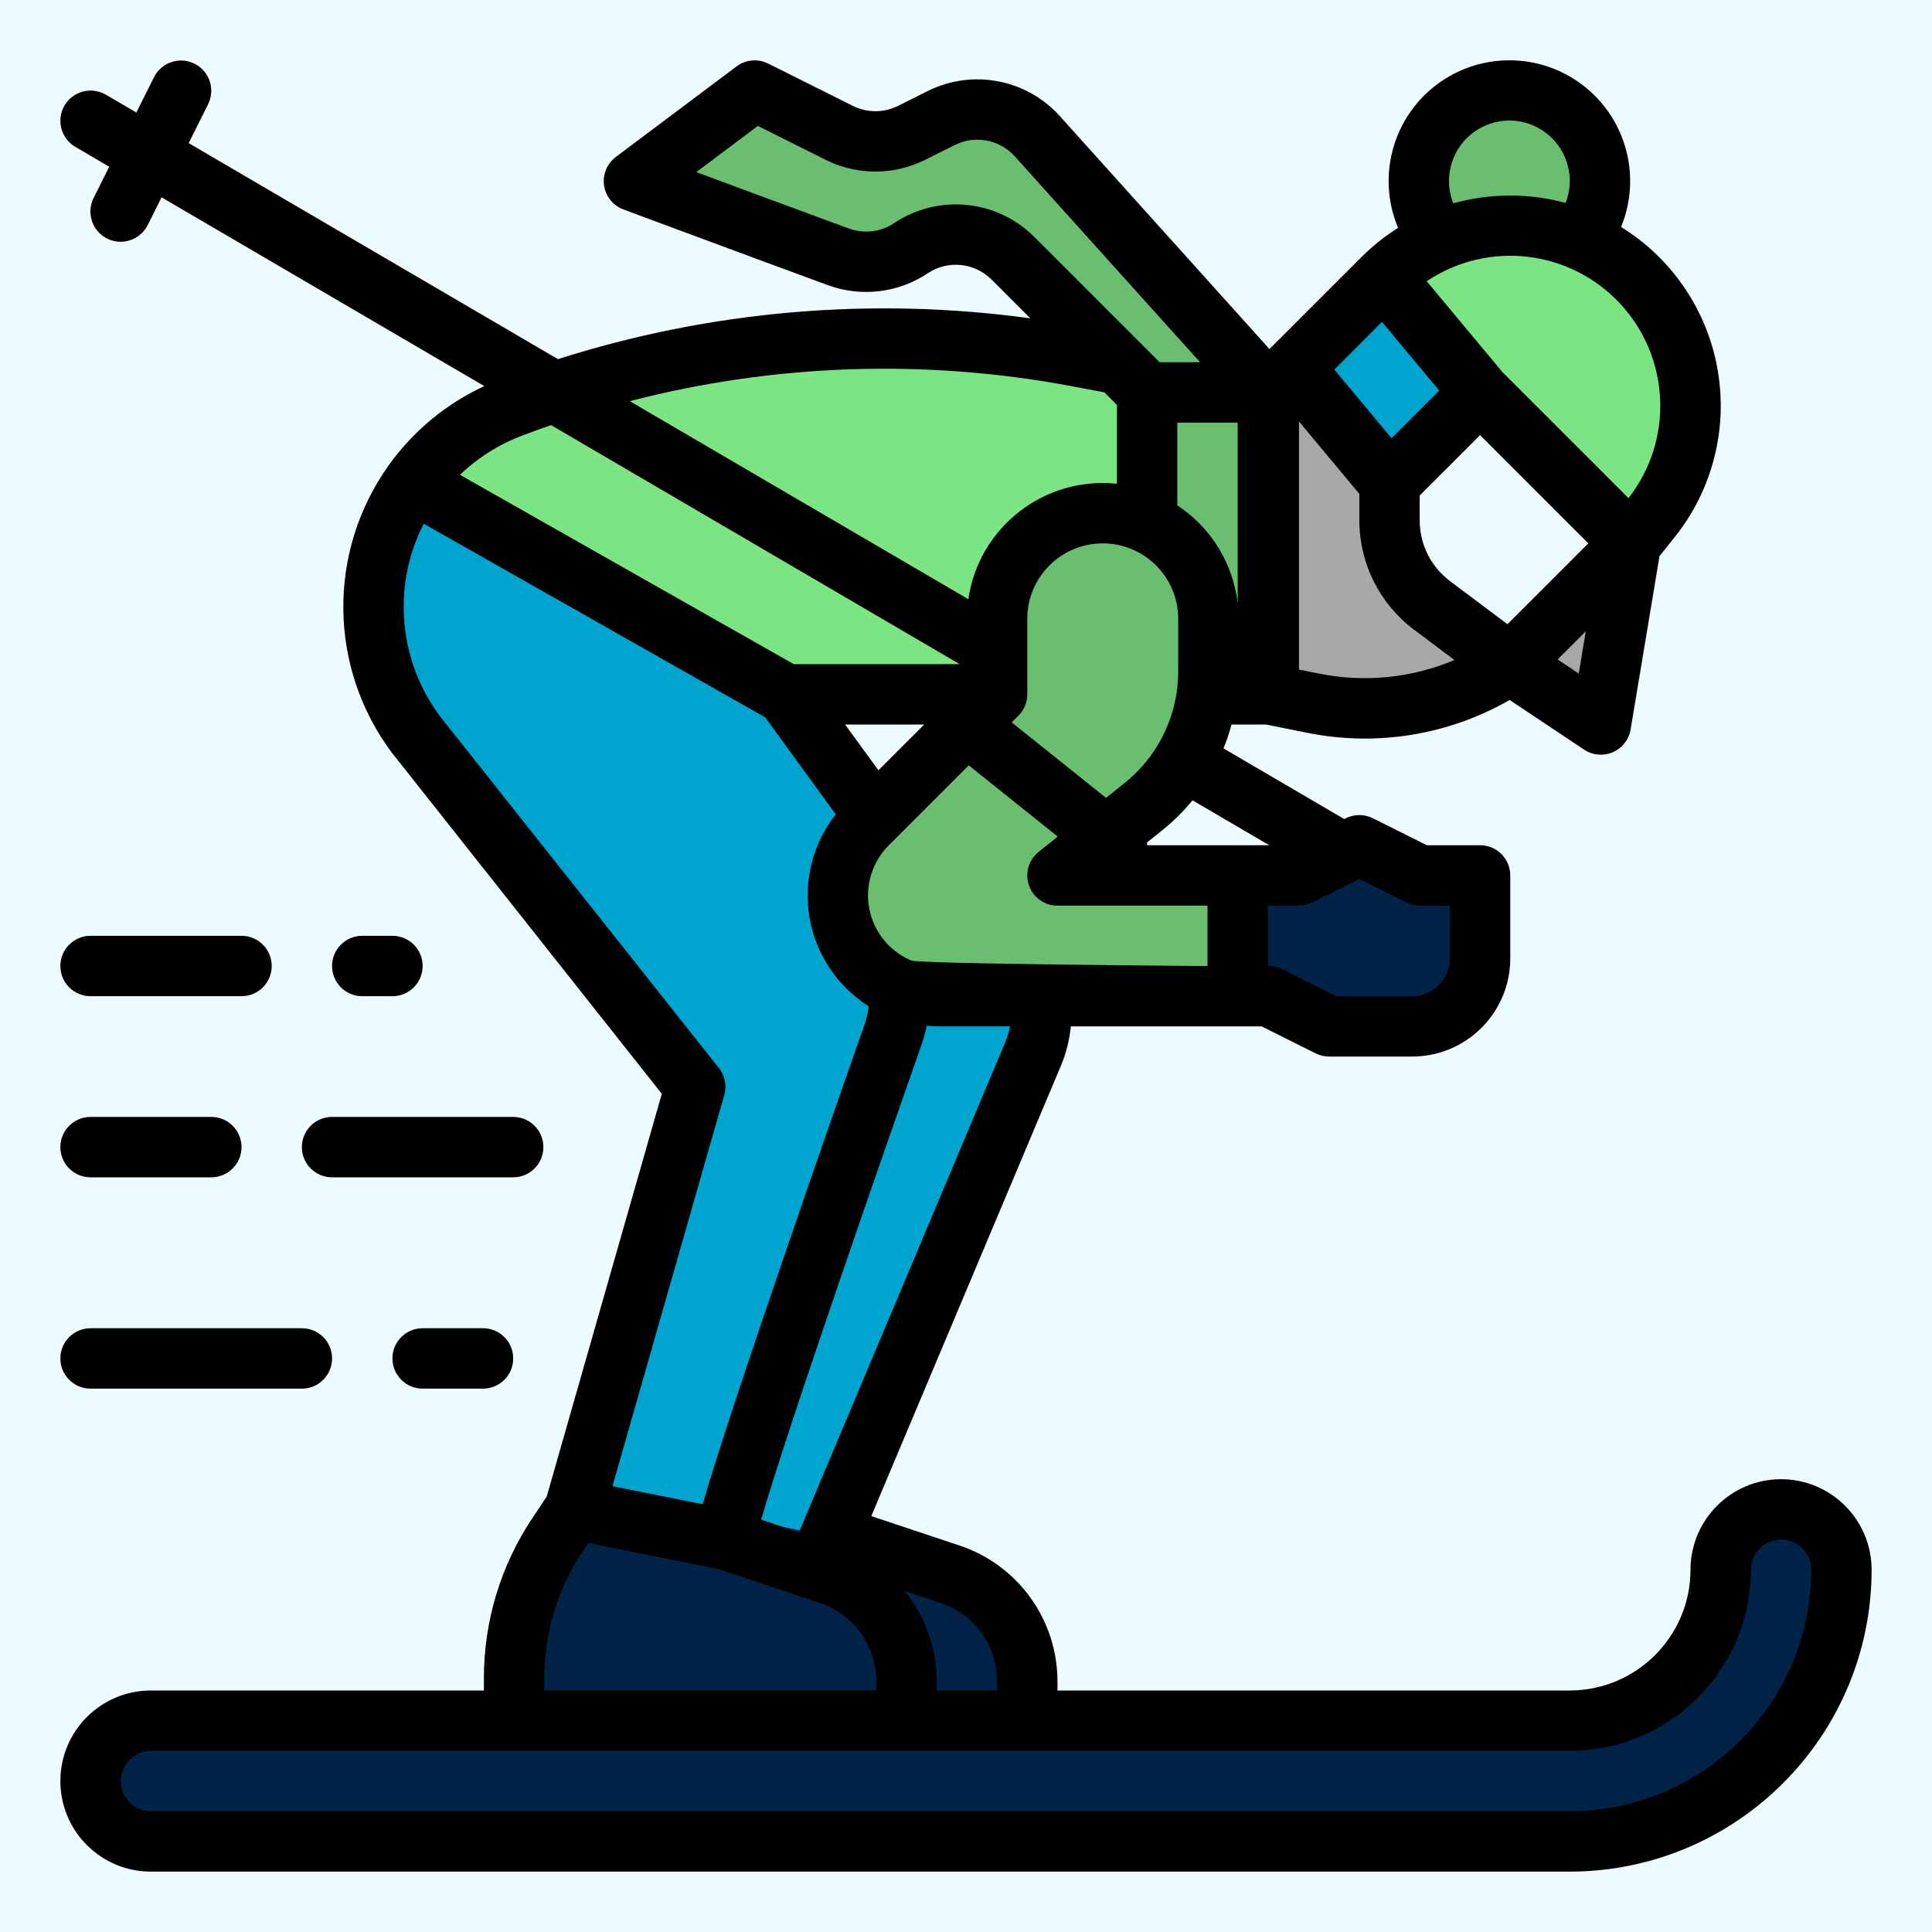 <?xml version="1.0" encoding="UTF-8" standalone="no"?><!-- Generator: Gravit.io --><svg xmlns="http://www.w3.org/2000/svg" xmlns:xlink="http://www.w3.org/1999/xlink" style="isolation:isolate" viewBox="0 0 512 512" width="512pt" height="512pt"><rect x="0" y="0" width="512" height="512" fill="#808080" stroke="none"/><defs><clipPath id="_clipPath_8VQxUVtavEvMcucDgLU9cFmqAVYQ9vIo"><rect width="512" height="512"/></clipPath></defs><g clip-path="url(#_clipPath_8VQxUVtavEvMcucDgLU9cFmqAVYQ9vIo)"><rect x="0" y="0" width="512" height="512" transform="matrix(1,0,0,1,0,0)" fill="rgb(235,251,255)"/><g><path d=" M 336 104 L 304 104 L 268.4 68.4 C 261.194 61.194 249.898 60.09 241.433 65.764 C 235.766 69.562 228.625 70.421 222.219 68.077 C 204.006 61.412 168 48 168 48 L 200 24 L 222.458 35.229 C 228.465 38.232 235.535 38.232 241.542 35.229 L 249.468 31.266 C 258.053 26.974 268.447 28.942 274.868 36.076 L 336 104 Z " fill="rgb(105,191,111)"/><path d=" M 192.238 408 L 216.238 416 L 273.775 279.351 C 277.758 269.891 276.245 259.009 269.833 250.994 L 216.238 184 L 109.493 128 L 222.866 272 L 192.238 408 Z " fill="rgb(0,165,207)"/><path d=" M 184.238 400 L 179.738 406.748 C 172.239 417.997 168.238 431.214 168.238 444.734 L 168.238 456 L 168.654 462 L 272.238 462 L 272.238 445.623 C 272.238 432.71 263.975 421.246 251.725 417.162 L 224.238 408 L 184.238 400 Z " fill="rgb(0,35,71)"/><path d=" M 437.53 137.38 L 432.24 144 L 432.24 144.01 L 424.24 192 L 400.24 176 C 384.871 186.245 366.062 189.964 347.95 186.34 L 336 184 L 336 104 L 364.24 76 L 366.47 73.77 C 366.58 73.66 366.68 73.56 366.79 73.46 C 384.82 55.76 413.516 55.167 432.263 72.106 C 451.009 89.045 453.318 117.654 437.53 137.38 L 437.53 137.38 Z " fill="rgb(168,168,168)"/><path d=" M 392.24 104 L 368.24 128 L 342.79 97.45 L 366.47 73.77 C 366.58 73.66 366.68 73.56 366.79 73.46 L 392.24 104 Z " fill="rgb(0,165,207)"/><path d=" M 432.24 144 L 400.24 176 L 379.44 160.4 C 372.391 155.111 368.241 146.813 368.24 138 L 368.24 128 L 392.24 104 L 432.24 144 Z " fill="rgb(184,234,238)"/><path d=" M 432.13 143.89 L 405.92 170.09 L 385.12 154.49 C 378.071 149.201 373.921 140.903 373.92 132.09 L 373.92 122.32 L 392.24 104 L 432.13 143.89 Z " fill="rgb(235,251,255)"/><path d=" M 109.493 128 C 104.236 135.361 100.825 143.879 99.548 152.834 C 97.429 167.667 101.289 182.734 110.279 194.721 L 144.238 240 L 184.238 288 L 152.238 400 L 152.29 404.01 L 192.238 408 C 192.238 401.319 225.72 305.353 236.756 273.9 C 238.999 267.509 238.849 260.521 236.332 254.233 L 208.238 184 L 109.493 128 Z " fill="rgb(0,165,207)"/><path d=" M 208.238 184 L 336 184 L 336 104 L 285.158 94.422 C 234.871 84.994 182.953 89.727 135.2 108.094 C 124.865 112.065 115.925 118.988 109.493 128 L 208.238 184 Z " fill="rgb(122,229,130)"/><path d=" M 152.238 400 L 147.738 406.748 C 140.239 417.997 136.238 431.214 136.238 444.734 L 136.238 456 L 136.897 461 L 240.317 461.286 L 240.238 456 L 240.238 445.623 C 240.238 432.71 231.975 421.246 219.725 417.162 L 192.238 408 L 152.238 400 Z " fill="rgb(0,35,71)"/><circle vector-effect="non-scaling-stroke" cx="400" cy="48" r="24" fill="rgb(105,191,111)"/><path d=" M 437.53 137.38 L 432.24 144 L 364.24 76 L 366.47 73.77 C 366.58 73.66 366.68 73.56 366.79 73.46 C 384.82 55.76 413.516 55.167 432.263 72.106 C 451.009 89.045 453.318 117.654 437.53 137.38 L 437.53 137.38 Z " fill="rgb(122,229,130)"/><path d=" M 31.994 64 C 29.222 63.998 26.648 62.561 25.192 60.203 C 23.736 57.844 23.604 54.899 24.845 52.42 L 40.845 20.42 C 42.841 16.505 47.62 14.933 51.55 16.899 C 55.48 18.864 57.09 23.631 55.155 27.576 L 39.155 59.576 C 37.799 62.289 35.027 64.002 31.994 64 Z " fill="rgb(224,129,34)"/><path d=" M 416 488 L 40 488 C 31.163 488 24 480.837 24 472 C 24 463.163 31.163 456 40 456 L 416 456 C 438.091 456 456 438.091 456 416 C 456 407.163 463.163 400 472 400 C 480.837 400 488 407.163 488 416 C 488 455.765 455.765 488 416 488 Z " fill="rgb(0,35,71)"/><g><path d=" M 128 368 L 112 368 C 107.582 368 104 364.418 104 360 C 104 355.582 107.582 352 112 352 L 128 352 C 132.418 352 136 355.582 136 360 C 136 364.418 132.418 368 128 368 Z " fill="rgb(184,234,238)"/><path d=" M 80 368 L 24 368 C 19.582 368 16 364.418 16 360 C 16 355.582 19.582 352 24 352 L 80 352 C 84.418 352 88 355.582 88 360 C 88 364.418 84.418 368 80 368 Z " fill="rgb(184,234,238)"/><path d=" M 136 312 L 88 312 C 83.582 312 80 308.418 80 304 C 80 299.582 83.582 296 88 296 L 136 296 C 140.418 296 144 299.582 144 304 C 144 308.418 140.418 312 136 312 Z " fill="rgb(184,234,238)"/><path d=" M 56 312 L 24 312 C 19.582 312 16 308.418 16 304 C 16 299.582 19.582 296 24 296 L 56 296 C 60.418 296 64 299.582 64 304 C 64 308.418 60.418 312 56 312 Z " fill="rgb(184,234,238)"/><path d=" M 104 264 L 96 264 C 91.582 264 88 260.418 88 256 C 88 251.582 91.582 248 96 248 L 104 248 C 108.418 248 112 251.582 112 256 C 112 260.418 108.418 264 104 264 Z " fill="rgb(184,234,238)"/><path d=" M 64 264 L 24 264 C 19.582 264 16 260.418 16 256 C 16 251.582 19.582 248 24 248 L 64 248 C 68.418 248 72 251.582 72 256 C 72 260.418 68.418 264 64 264 Z " fill="rgb(184,234,238)"/></g><path d=" M 365.91 240 C 364.492 239.998 363.1 239.619 361.878 238.9 L 19.961 38.9 C 16.318 36.595 15.157 31.818 17.335 28.098 C 19.512 24.378 24.246 23.052 28.039 25.1 L 369.957 225.1 C 373.071 226.927 374.575 230.613 373.629 234.097 C 372.683 237.581 369.52 239.999 365.91 240 L 365.91 240 Z " fill="rgb(253,146,38)"/><path d=" M 293.119 221.7 L 280.238 232 L 328 232 L 328 264 L 248.754 264 C 238.633 263.999 229.381 258.281 224.854 249.228 C 219.71 238.94 221.726 226.514 229.86 218.38 L 256.121 192.119 L 293.119 221.7 Z " fill="rgb(105,191,111)"/><path d=" M 328 232 L 344.238 232 L 360.238 224 L 376.238 232 L 392.238 232 L 392.238 254 C 392.238 263.941 384.179 272 374.238 272 L 352.238 272 L 336.238 264 L 328 264 L 328 232 Z " fill="rgb(0,35,71)"/><path d=" M 304 96 L 336 104 L 336 184 L 304 184 L 304 96 Z " fill="rgb(105,191,111)"/><path d=" M 256.119 192.119 L 264.238 184 L 264.238 164 C 264.238 148.536 276.774 136 292.238 136 C 307.702 136 320.238 148.536 320.238 164 L 320.238 177.891 C 320.238 191.865 313.886 205.081 302.974 213.811 L 293.119 221.695 L 256.119 192.119 Z " fill="rgb(105,191,111)"/><path d=" M 472 392 C 458.752 392.015 448.015 402.752 448 416 C 447.98 433.665 433.665 447.98 416 448 L 280.24 448 L 280.24 445.62 C 280.252 429.261 269.782 414.734 254.259 409.57 L 230.9 401.788 L 281.141 282.46 C 282.542 279.126 283.432 275.6 283.782 272 L 334.35 272 L 348.661 279.155 C 349.771 279.711 350.996 280 352.238 280 L 374.238 280 C 388.591 279.984 400.222 268.353 400.238 254 L 400.238 232 C 400.238 227.582 396.656 224 392.238 224 L 378.127 224 L 363.816 216.845 C 361.564 215.719 358.913 215.719 356.661 216.845 L 356.225 217.063 L 324.237 198.349 C 325.078 196.279 325.789 194.159 326.365 192 L 335.446 192 L 346.385 194.188 C 364.741 197.913 383.826 194.826 400.072 185.504 L 419.8 198.656 C 422.059 200.161 424.927 200.419 427.417 199.34 C 429.908 198.261 431.682 195.992 432.128 193.315 L 439.786 147.371 L 443.78 142.378 C 453.756 129.926 457.916 113.795 455.204 98.071 C 452.493 82.348 443.171 68.541 429.6 60.15 C 435.112 46.744 430.926 31.308 419.395 22.525 C 407.865 13.741 391.871 13.805 380.411 22.68 C 368.951 31.555 364.888 47.025 370.507 60.386 C 367.124 62.518 363.98 65.009 361.13 67.815 C 361.108 67.837 361.083 67.858 361.061 67.88 C 360.98 67.961 360.895 68.035 360.814 68.116 L 336.422 92.506 L 280.822 30.725 C 271.98 20.94 257.706 18.237 245.898 24.111 L 237.971 28.074 C 234.214 29.941 229.8 29.941 226.043 28.074 L 203.578 16.845 C 200.868 15.49 197.624 15.782 195.2 17.6 L 163.2 41.6 C 160.858 43.355 159.661 46.249 160.08 49.146 C 160.498 52.043 162.465 54.48 165.208 55.5 C 165.568 55.634 201.443 69 219.47 75.592 C 228.28 78.801 238.091 77.62 245.888 72.412 C 251.182 68.878 258.234 69.567 262.743 74.06 L 273.043 84.36 C 231.024 78.605 188.251 82.301 147.843 95.18 L 49.98 37.929 L 55.155 27.578 C 57.09 23.633 55.48 18.866 51.55 16.901 C 47.62 14.935 42.841 16.507 40.845 20.422 L 36.139 29.833 L 28.04 25.1 C 24.226 22.869 19.326 24.151 17.095 27.965 C 14.864 31.779 16.146 36.679 19.96 38.91 L 28.969 44.18 L 24.845 52.427 C 23.54 54.987 23.708 58.049 25.284 60.451 C 26.861 62.853 29.604 64.225 32.472 64.045 C 35.339 63.866 37.89 62.163 39.155 59.583 L 42.809 52.276 L 128.357 102.317 C 118.216 107.005 109.471 114.254 102.984 123.35 L 102.984 123.357 C 86.661 146.23 87.025 177.04 103.884 199.521 L 175.39 289.871 L 144.892 396.6 L 141.083 402.314 C 132.694 414.871 128.224 429.636 128.238 444.737 L 128.238 448 L 40 448 C 26.745 448 16 458.745 16 472 C 16 485.255 26.745 496 40 496 L 416 496 C 460.162 495.95 495.95 460.162 496 416 C 495.985 402.752 485.248 392.015 472 392 L 472 392 Z  M 264.24 445.62 L 264.24 448 L 248.24 448 L 248.24 445.623 C 248.247 436.856 245.218 428.358 239.667 421.572 L 249.199 424.749 C 258.186 427.739 264.247 436.149 264.24 445.62 Z  M 266.4 276.246 L 212.608 404.018 L 212.591 404.059 L 211.745 406.069 L 201.707 402.723 C 208.834 377.953 236.021 300.157 244.307 276.552 C 244.842 275.013 245.27 273.439 245.59 271.842 C 246.635 271.935 247.69 272 248.753 272 L 267.653 272 C 267.394 273.457 266.974 274.881 266.4 276.246 L 266.4 276.246 Z  M 312 112 L 328 112 L 328 159.916 C 326.779 149.312 320.919 139.794 312 133.93 L 312 112 Z  M 366.247 85.305 L 381.417 103.505 L 368.778 116.144 L 353.611 97.941 L 366.247 85.305 Z  M 399.488 165.437 L 384.238 154 C 379.214 150.213 376.254 144.291 376.238 138 L 376.238 131.315 L 392.238 115.315 L 420.925 144 L 399.488 165.437 Z  M 312.238 164 L 312.238 177.891 C 312.247 184.705 310.416 191.396 306.938 197.256 C 306.901 197.316 306.859 197.37 306.824 197.431 C 306.789 197.492 306.768 197.542 306.737 197.597 C 304.423 201.407 301.457 204.78 297.976 207.564 L 293.118 211.45 L 268.108 191.442 L 269.871 189.68 C 271.389 188.18 272.242 186.134 272.24 184 C 272.24 183.987 272.24 183.974 272.24 183.961 L 272.24 164 C 272.24 152.954 281.194 144 292.24 144 C 303.286 144 312.24 152.954 312.24 164 L 312.238 164 Z  M 232.788 204.137 L 223.956 192 L 244.925 192 L 232.788 204.137 Z  M 235.515 224.037 L 256.726 202.826 L 280.313 221.7 L 275.241 225.758 C 272.588 227.881 271.565 231.448 272.69 234.654 C 273.815 237.86 276.843 240.006 280.241 240.005 L 320 240.005 L 320 256.005 C 320 256.005 243.722 255.485 241.46 254.533 C 241.334 254.477 241.208 254.424 241.08 254.374 C 235.467 251.846 231.453 246.723 230.342 240.668 C 229.231 234.612 231.165 228.398 235.515 224.042 L 235.515 224.037 Z  M 372.661 239.155 C 373.771 239.711 374.996 240 376.238 240 L 384.238 240 L 384.238 254 C 384.232 259.52 379.758 263.994 374.238 264 L 354.127 264 L 339.816 256.845 C 338.705 256.289 337.48 256 336.238 256 L 336 256 L 336 240 L 344.238 240 C 345.48 240 346.705 239.711 347.816 239.155 L 360.238 232.944 L 372.661 239.155 Z  M 336.4 224 L 304 224 Q 304 223.632 303.965 223.267 L 307.977 220.058 C 310.933 217.688 313.634 215.016 316.036 212.085 L 336.4 224 Z  M 349.526 178.5 L 344.243 177.443 L 344.243 111.69 L 360.243 130.89 L 360.243 138 C 360.27 149.325 365.599 159.984 374.643 166.8 L 385.454 174.909 C 374.111 179.694 361.588 180.946 349.523 178.5 L 349.526 178.5 Z  M 418.384 178.481 L 412.798 174.758 L 420.246 167.309 L 418.384 178.481 Z  M 431.57 132.016 L 429.918 130.365 L 429.9 130.344 L 398.154 98.6 L 378.092 74.525 C 394.316 63.641 416.043 66.158 429.349 80.463 C 442.655 94.768 443.595 116.62 431.567 132.015 L 431.57 132.016 Z  M 384 48 C 383.978 41.56 387.819 35.735 393.746 33.218 C 399.674 30.701 406.532 31.983 411.151 36.471 C 415.769 40.959 417.246 47.778 414.9 53.775 C 405.15 51.136 394.868 51.175 385.138 53.89 C 384.39 52.016 384.004 50.018 384 48 Z  M 236.979 59.118 C 233.434 61.485 228.974 62.022 224.968 60.564 C 214.083 56.581 196.66 50.12 184.521 45.609 L 200.845 33.367 L 218.88 42.384 C 227.144 46.492 236.856 46.492 245.12 42.384 L 253.046 38.421 C 258.414 35.751 264.902 36.98 268.922 41.428 L 318.037 96 L 307.314 96 L 302.187 90.873 L 302.174 90.86 L 274.057 62.743 C 264.138 52.859 248.625 51.342 236.979 59.118 L 236.979 59.118 Z  M 283.684 102.283 L 292.653 103.967 L 296 107.313 L 296 128.2 C 276.789 126.182 259.41 139.686 256.618 158.8 L 166.89 106.316 C 205.055 96.425 244.928 95.048 283.684 102.283 L 283.684 102.283 Z  M 125.684 122.555 C 129.446 119.63 133.615 117.272 138.06 115.555 C 140.705 114.54 143.374 113.58 146.038 112.655 L 254.328 176 L 210.351 176 L 153.28 143.636 L 121.891 125.836 C 123.097 124.677 124.362 123.582 125.682 122.555 L 125.684 122.555 Z  M 190.384 282.878 L 116.68 189.92 C 105.569 175.113 103.861 155.27 112.28 138.782 L 139.371 154.145 L 202.785 190.106 L 221.485 215.806 C 215.399 223.535 212.875 233.481 214.539 243.176 C 216.203 252.872 221.899 261.408 230.213 266.665 C 230.058 268.227 229.719 269.764 229.202 271.246 C 220.845 295.046 193.353 373.728 186.224 398.636 L 162.307 393.853 L 191.933 290.2 C 192.661 287.654 192.082 284.912 190.386 282.878 L 190.384 282.878 Z  M 144.238 444.734 C 144.227 432.792 147.764 421.115 154.4 411.186 L 155.927 408.896 L 178.776 413.465 C 178.839 413.479 178.902 413.491 178.966 413.503 L 190.185 415.747 L 217.199 424.747 C 226.188 427.735 232.251 436.146 232.242 445.619 L 232.242 448 L 144.242 448 L 144.238 444.734 Z  M 416 480 L 40 480 C 35.582 480 32 476.418 32 472 C 32 467.582 35.582 464 40 464 L 416 464 C 442.497 463.97 463.97 442.497 464 416 C 464 411.582 467.582 408 472 408 C 476.418 408 480 411.582 480 416 C 479.96 451.33 451.33 479.96 416 480 L 416 480 Z " fill="rgb(0,0,0)"/><path d=" M 112 352 C 107.582 352 104 355.582 104 360 C 104 364.418 107.582 368 112 368 L 128 368 C 132.418 368 136 364.418 136 360 C 136 355.582 132.418 352 128 352 L 112 352 Z " fill="rgb(0,0,0)"/><path d=" M 24 352 C 19.582 352 16 355.582 16 360 C 16 364.418 19.582 368 24 368 L 80 368 C 84.418 368 88 364.418 88 360 C 88 355.582 84.418 352 80 352 L 24 352 Z " fill="rgb(0,0,0)"/><path d=" M 80 304 C 80 308.418 83.582 312 88 312 L 136 312 C 140.418 312 144 308.418 144 304 C 144 299.582 140.418 296 136 296 L 88 296 C 83.582 296 80 299.582 80 304 Z " fill="rgb(0,0,0)"/><path d=" M 24 312 L 56 312 C 60.418 312 64 308.418 64 304 C 64 299.582 60.418 296 56 296 L 24 296 C 19.582 296 16 299.582 16 304 C 16 308.418 19.582 312 24 312 Z " fill="rgb(0,0,0)"/><path d=" M 104 264 C 108.418 264 112 260.418 112 256 C 112 251.582 108.418 248 104 248 L 96 248 C 91.582 248 88 251.582 88 256 C 88 260.418 91.582 264 96 264 L 104 264 Z " fill="rgb(0,0,0)"/><path d=" M 64 248 L 24 248 C 19.582 248 16 251.582 16 256 C 16 260.418 19.582 264 24 264 L 64 264 C 68.418 264 72 260.418 72 256 C 72 251.582 68.418 248 64 248 Z " fill="rgb(0,0,0)"/></g></g></svg>